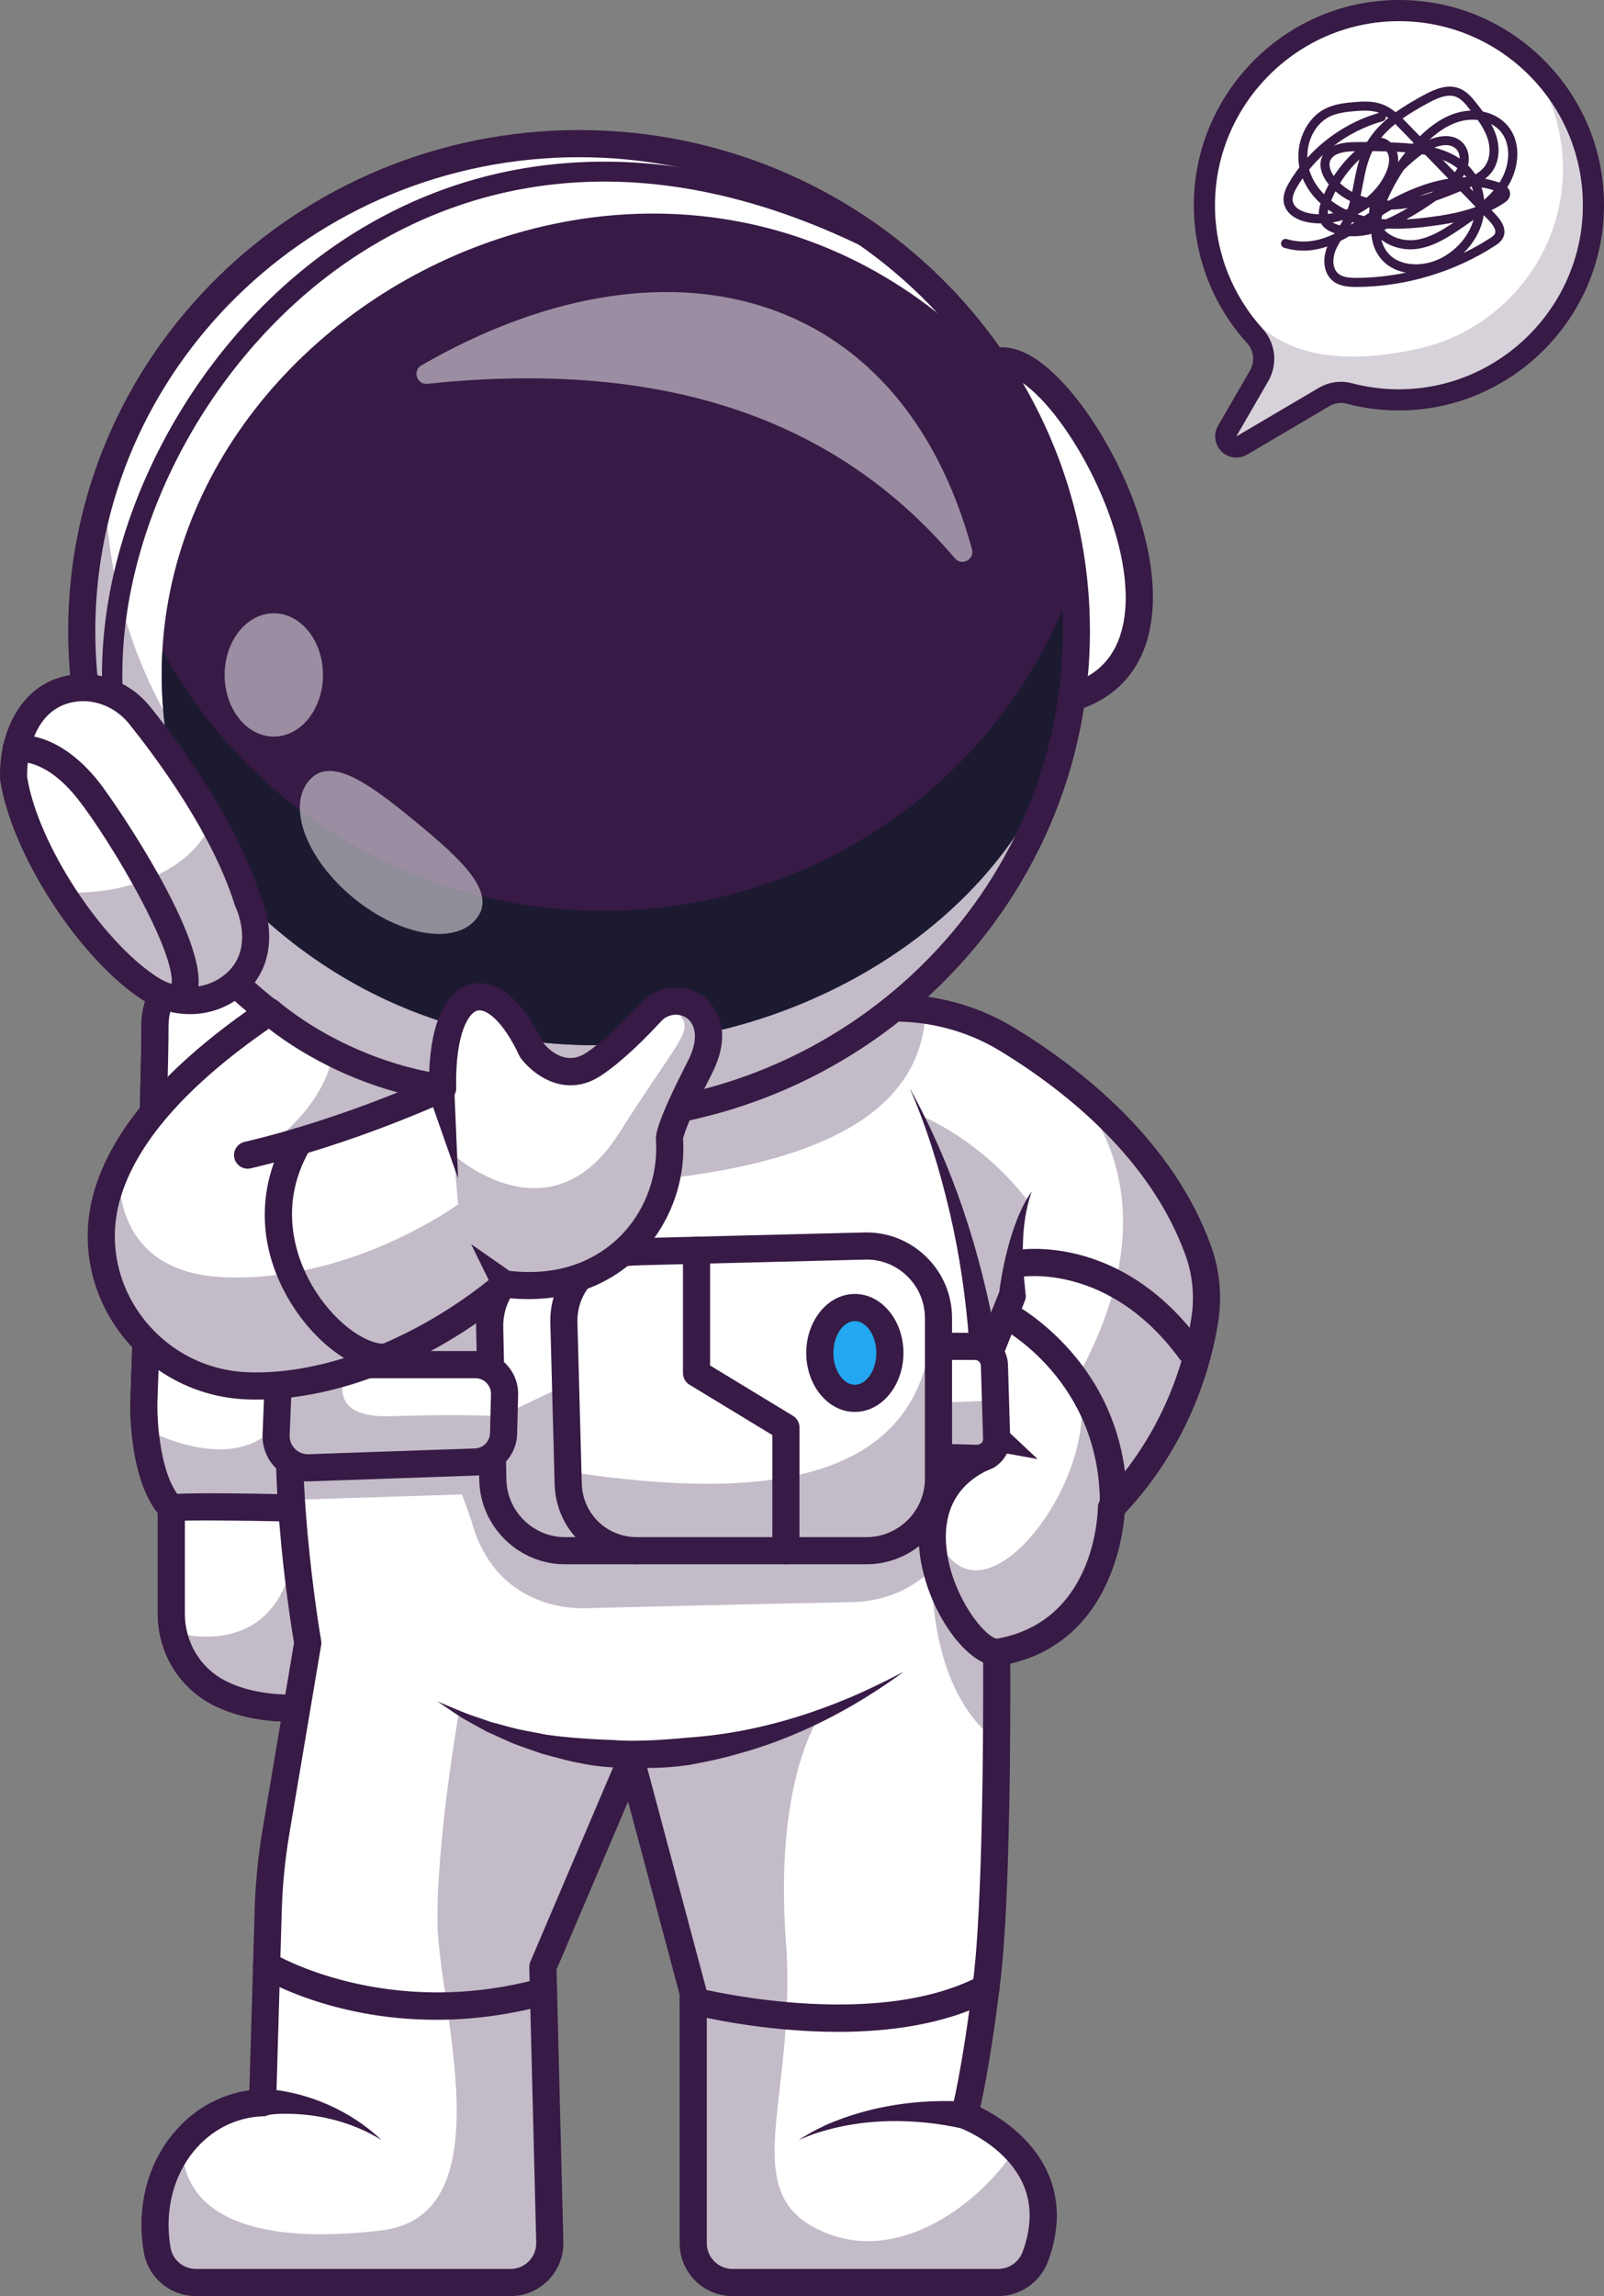 <?xml version="1.0" encoding="utf-8"?>
<!-- Generator: Adobe Illustrator 27.6.1, SVG Export Plug-In . SVG Version: 6.00 Build 0)  -->
<svg version="1.1" id="Layer_1" xmlns="http://www.w3.org/2000/svg" xmlns:xlink="http://www.w3.org/1999/xlink" x="0px" y="0px"
	 viewBox="0 0 2202.32 3150.32" style="enable-background:new 0 0 2202.32 3150.32;" xml:space="preserve">
<rect x="0" y="0" width="2202.32" height="3150.32" fill="#808080" stroke="none"/>
<style type="text/css">
	.st0{fill:#EAA224;}
	.st1{opacity:0.6;}
	.st2{fill:#F5F5F5;}
	.st3{fill:#FFFFFF;}
	.st4{fill:#371A45;}
	.st5{fill:#D8D8D8;}
	.st6{fill:#22A7F0;}
	.st7{opacity:0.4;}
	.st8{fill:#E81818;}
	.st9{opacity:0.3;}
	.st10{fill:#000070;}
	.st11{fill:#EFB522;}
	.st12{fill:#220F2D;}
	.st13{opacity:0.5;}
	.st14{fill:#FFA726;}
	.st15{opacity:0.25;}
	.st16{fill:#FF50D6;}
	.st17{opacity:0.64;}
	.st18{fill:#33A6DB;}
	.st19{fill:#F7F7F7;}
	.st20{fill:#FF5722;}
	.st21{fill:#97CEF7;}
	.st22{fill:#51F93E;}
	.st23{fill:#31C418;}
	.st24{fill:#F4F4F4;}
	.st25{fill:#E37A33;}
	.st26{fill:#FFCCAA;}
	.st27{fill:#E34889;}
	.st28{fill:#16044E;}
	.st29{fill:none;stroke:#371A45;stroke-width:35;stroke-linecap:round;stroke-linejoin:round;stroke-miterlimit:10;}
	.st30{fill:#FF67A0;}
	.st31{opacity:0.7;}
	.st32{opacity:0.2;}
	.st33{fill:#111A28;}
	.st34{fill:#A7A9B7;}
	.st35{fill:#F9F9F9;}
	.st36{fill:#FFFFFF;stroke:#FFFFFF;stroke-width:10.496;stroke-linecap:round;stroke-linejoin:round;stroke-miterlimit:10;}
	.st37{opacity:0.41;}
	.st38{fill:#FFB200;}
	.st39{fill:#FF9100;}
	.st40{fill:none;stroke:#293856;stroke-width:10.496;stroke-linecap:round;stroke-miterlimit:10;}
	.st41{fill:#D66B09;}
	.st42{fill:#FFD766;}
	.st43{fill:#FFAA39;}
	.st44{fill:#FFCF6E;}
	.st45{fill:#FFEC90;}
	.st46{fill:#FCFCFC;}
	.st47{fill:#F6F6F6;}
	.st48{fill:#00BDFF;}
	.st49{clip-path:url(#SVGID_00000123403791320021654740000009210805755290291646_);}
	.st50{fill:#5CE205;}
	.st51{fill:#54A520;}
	.st52{fill:none;}
	.st53{opacity:0.35;}
	.st54{fill:#99A4C4;}
	.st55{fill:#FFD243;}
	.st56{fill:#FF9D33;}
	.st57{fill:#A1A9B7;}
	.st58{opacity:0.65;}
</style>
<g>
	<g>
		<g>
			<g>
				<g>
					<g>
						<path class="st3" d="M1697.5,613.3c-3.74,0-7.44-1.44-10.23-4.22c-4.68-4.65-5.64-11.87-2.34-17.58l43.81-75.68
							c10.26-17.73,7.99-39.72-5.65-54.73c-44-48.39-68.65-111.04-69.4-176.41c-1.67-145.59,115.32-266.75,260.8-270.09
							c2.1-0.05,4.17-0.07,6.27-0.07c71.93,0,139.39,28.19,189.97,79.38c50.56,51.18,77.92,119.01,77.05,191.01
							c-1.77,145.41-121.59,263.72-267.07,263.72c-0.01,0-1.31,0-1.31,0c-22.68-0.11-45.22-3.09-67.01-8.85
							c-3.68-0.97-7.48-1.46-11.3-1.46c-8.03,0-15.97,2.18-22.96,6.29l-113.26,66.69C1702.57,612.64,1700.03,613.3,1697.5,613.3z"/>
					</g>
					<g>
						<g>
							<path class="st4" d="M1920.76,29.04c140.39,0,254.21,114.67,252.5,255.7c-1.67,137.58-115.11,249.37-252.55,249.37
								c-0.42,0-0.83,0-1.24,0c-21.89-0.11-43.12-3.02-63.37-8.37c-4.94-1.31-9.99-1.95-15.01-1.95c-10.57,0-21.06,2.84-30.33,8.3
								l-113.26,66.69l43.81-75.68c13.33-23.02,10.42-52.1-7.48-71.77c-40.15-44.15-64.89-102.56-65.62-166.81
								c-1.58-137.58,109.06-252.25,246.61-255.41C1916.81,29.06,1918.77,29.04,1920.76,29.04z M1920.76,0
								c-2.21,0-4.39,0.02-6.61,0.08c-153.38,3.52-276.74,131.27-274.98,284.77c0.79,68.94,26.78,135,73.18,186.02
								c9.38,10.3,10.91,25.45,3.83,37.68l-43.81,75.68c-6.61,11.42-4.69,25.86,4.68,35.16c5.59,5.55,12.99,8.43,20.47,8.43
								c5.05,0,10.14-1.32,14.73-4.02l113.26-66.69c4.76-2.8,10.15-4.28,15.59-4.28c2.56,0,5.12,0.33,7.58,0.98
								c22.98,6.08,46.75,9.22,70.65,9.33l1.38,0c153.41,0,279.73-124.74,281.59-278.06c0.92-75.91-27.93-147.43-81.24-201.39
								C2067.73,29.72,1996.6,0,1920.76,0L1920.76,0z"/>
						</g>
					</g>
				</g>
				<g class="st32">
					<path class="st4" d="M2172.91,268.89c-0.14-2.77-0.32-5.53-0.54-8.28c-0.12-1.41-0.23-2.82-0.37-4.22
						c-0.28-2.78-0.61-5.54-0.98-8.3c-0.16-1.19-0.29-2.39-0.46-3.58c-0.54-3.66-1.16-7.29-1.85-10.9c-0.3-1.57-0.66-3.12-0.99-4.68
						c-0.45-2.14-0.92-4.27-1.43-6.38c-0.45-1.87-0.92-3.72-1.41-5.58c-0.46-1.73-0.94-3.44-1.43-5.15
						c-0.58-2.01-1.15-4.02-1.78-6.01c-0.38-1.19-0.79-2.37-1.18-3.56c-1.53-4.63-3.19-9.21-4.98-13.71
						c-0.25-0.64-0.49-1.29-0.75-1.93c-1.02-2.5-2.09-4.97-3.18-7.42c-0.33-0.74-0.66-1.49-1-2.22c-1.17-2.56-2.37-5.11-3.62-7.63
						c-0.1-0.2-0.2-0.39-0.3-0.58c-5.72-11.41-12.27-22.34-19.58-32.69c12.5,30.46,19.26,63.9,18.84,98.98
						c-1.43,117.9-84.97,216.8-195.34,242.7c-117.02,26.37-185.26,4.71-226.88-36.04c-0.21-0.24-34.56-34.87-34.77-35.11
						c-6.96-7.66,4.15-20.75-1.85-29.22c0,0,0,0.01,0.01,0.01c0.95,2.32,1.96,4.61,2.98,6.89c-0.02-0.02-0.03-0.04-0.05-0.06
						c11.02,24.71,25.87,47.34,43.84,67.09c17.89,19.68,20.8,48.75,7.47,71.77l-43.81,75.68l113.26-66.69
						c13.67-8.05,30-10.41,45.34-6.35c20.24,5.35,41.48,8.26,63.37,8.37c3.97,0.02,7.91-0.08,11.84-0.24
						c3.65-0.15,7.27-0.42,10.88-0.73c0.54-0.05,1.09-0.07,1.63-0.12c3.31-0.31,6.59-0.71,9.87-1.15c0.83-0.11,1.66-0.19,2.49-0.31
						c3.08-0.44,6.13-0.97,9.17-1.52c1-0.18,2.01-0.33,3.01-0.52c2.9-0.56,5.77-1.21,8.63-1.87c1.12-0.26,2.24-0.49,3.35-0.76
						c2.75-0.67,5.47-1.43,8.19-2.19c1.19-0.34,2.4-0.65,3.58-1c2.63-0.78,5.22-1.64,7.81-2.5c1.25-0.42,2.5-0.81,3.74-1.25
						c2.51-0.88,4.99-1.83,7.46-2.79c1.28-0.5,2.58-0.98,3.85-1.5c2.4-0.97,4.77-2.01,7.13-3.06c1.31-0.58,2.63-1.15,3.93-1.75
						c2.29-1.06,4.55-2.18,6.8-3.3c1.33-0.67,2.67-1.32,3.99-2.01c2.19-1.14,4.35-2.33,6.5-3.54c1.34-0.75,2.67-1.49,4-2.27
						c2.09-1.22,4.15-2.48,6.2-3.76c1.34-0.83,2.67-1.67,3.99-2.52c1.99-1.29,3.95-2.62,5.9-3.96c1.33-0.92,2.66-1.84,3.98-2.79
						c1.89-1.36,3.75-2.75,5.6-4.15c1.32-1,2.63-2.01,3.93-3.04c1.79-1.42,3.56-2.86,5.32-4.33c1.3-1.09,2.6-2.19,3.88-3.31
						c1.69-1.47,3.37-2.97,5.02-4.49c1.28-1.17,2.54-2.36,3.8-3.56c1.6-1.53,3.18-3.08,4.74-4.65c1.25-1.26,2.48-2.53,3.7-3.81
						c1.5-1.58,2.99-3.17,4.45-4.78c1.21-1.34,2.4-2.7,3.59-4.06c1.41-1.62,2.81-3.26,4.17-4.92c1.17-1.42,2.31-2.86,3.45-4.3
						c1.31-1.66,2.61-3.33,3.88-5.03c1.13-1.5,2.22-3.03,3.32-4.56c1.21-1.7,2.42-3.4,3.6-5.13c1.07-1.58,2.11-3.19,3.15-4.8
						c1.12-1.73,2.23-3.46,3.31-5.21c1.02-1.67,2-3.36,2.98-5.05c1.02-1.76,2.04-3.51,3.02-5.29c0.96-1.74,1.87-3.52,2.79-5.29
						c0.92-1.78,1.85-3.55,2.73-5.35c0.89-1.82,1.73-3.68,2.58-5.53c0.82-1.8,1.66-3.58,2.45-5.4c0.82-1.9,1.58-3.83,2.35-5.75
						c0.73-1.81,1.47-3.61,2.16-5.45c0.74-1.98,1.42-3.98,2.11-5.98c0.63-1.82,1.29-3.64,1.88-5.48c0.66-2.06,1.25-4.14,1.85-6.22
						c0.53-1.82,1.09-3.64,1.59-5.48c0.57-2.15,1.07-4.33,1.59-6.5c0.43-1.81,0.9-3.6,1.29-5.42c0.49-2.27,0.89-4.56,1.31-6.85
						c0.33-1.76,0.7-3.51,0.99-5.29c0.4-2.42,0.7-4.86,1.02-7.3c0.22-1.68,0.5-3.34,0.69-5.03c0.31-2.74,0.51-5.5,0.73-8.26
						c0.11-1.42,0.28-2.82,0.37-4.24c0.26-4.2,0.43-8.43,0.48-12.68c0.05-4.05-0.03-8.06-0.16-12.06
						C2173.04,271.41,2172.97,270.15,2172.91,268.89z"/>
				</g>
				<g>
					<path class="st4" d="M1861.77,393.71c-11.38,0-23.09-1.09-32.02-8.52c-13.6-11.32-13.6-31.39-7.57-46.27
						c0.1-0.26,0.21-0.52,0.32-0.77c-18.22,6.2-37.66,8.12-59.16,1.88c-3.3-0.96-5.2-4.41-4.24-7.71c0.96-3.3,4.43-5.21,7.71-4.24
						c23.83,6.91,44.91,2.35,65.25-7.2c0.18-0.27,0.35-0.54,0.53-0.81c-0.71-0.25-1.43-0.51-2.14-0.78
						c-4.53-1.73-11.05-4.73-15.33-10.78c-0.46-0.65-0.88-1.32-1.27-2.01c-5.27,0.06-10.38-0.33-15.52-1.11
						c-19.24-2.92-32.48-12.68-35.41-26.1c-2.39-10.93,2.5-21.13,7.58-29.66c4.12-6.9,8.64-13.55,13.52-19.92
						c-6.27-32.73,9.03-68.07,36.86-81.21c12.18-5.75,25.88-7.33,37.76-8.35c12.88-1.1,26.55-1.78,39.47,3.06
						c6.81,2.55,12.79,6.41,18.2,10.8c12.22-8.81,25.28-16.3,37.75-23.11c16.28-8.89,33.65-16.17,50.27-9.36
						c10.44,4.28,17.52,13.31,23.22,20.57c2.77,3.53,5.65,7.2,8.48,11.03c12.86,2.58,24.38,8.71,32.71,17.94
						c21.63,23.98,16.42,59.9,2.43,83.11c-0.54,0.9-1.09,1.78-1.66,2.66c3.08,3.18,4.41,7.02,3.71,11.12
						c-1,5.84-6.06,9.18-8.22,10.6c-5.56,3.67-11.3,6.9-17.18,9.77l4.76,4.91c12.04,12.41,15.76,23.53,11.07,33.05
						c-2.52,5.11-6.93,8.26-11.23,11.04c-55.97,36.18-123.49,56.2-190.12,56.39C1862.13,393.71,1861.95,393.71,1861.77,393.71z
						 M1840.67,330.51c-2.69,4.28-5.11,8.56-6.95,13.09c-4.19,10.33-4.73,24.76,3.99,32.02c6.02,5,15.18,5.57,24.56,5.64
						c22.73-0.06,45.58-2.52,68-7.22c-13.83-2.46-26.58-9.03-35.67-20.87c-7.55-9.83-10.9-21.02-11.67-32.27
						c-10.72,2.65-20.77,3.68-30.19,3.12C1848.76,326.31,1844.74,328.49,1840.67,330.51z M1896.64,328.83
						c1.4,5.94,3.89,11.63,7.83,16.77c16.61,21.62,51.55,20.91,75.75,7.72c20.17-10.99,35.46-28.74,41.96-48.69
						c0.32-0.99,0.62-1.99,0.9-2.99c-4.37,3.11-8.72,6.11-12.95,9.02c-18.59,12.8-39.66,27.3-64.46,30.81
						C1929.32,343.77,1910.11,339.74,1896.64,328.83z M2037.17,295.21c-0.68,4.47-1.73,8.91-3.15,13.26
						c-4.68,14.37-13.26,27.7-24.65,38.74c12.54-6.04,24.67-12.82,36.3-20.34c2.95-1.91,5.7-3.82,6.83-6.1
						c2.64-5.34-3.35-13.21-8.84-18.87L2037.17,295.21z M1900.53,315.34c10.23,11.22,28.18,15.94,43.41,13.79
						c19.01-2.69,36.45-13.32,52.14-23.94c-10.88,2.23-21.61,3.83-31.85,5.14c-18.29,2.34-38.48,4.23-59.14,3.2
						C1903.55,314.16,1902.04,314.76,1900.53,315.34z M1829.67,305.19c1.45,0.87,3.18,1.68,5.22,2.47c1.57,0.6,3.17,1.14,4.8,1.6
						c1.53-2.42,2.98-4.84,4.31-7.32C1839.3,303.33,1834.51,304.42,1829.67,305.19z M1856.59,304.66c-0.51,1.04-1.04,2.08-1.6,3.12
						c-0.11,0.21-0.21,0.41-0.33,0.61c1.52-0.94,3.03-1.88,4.54-2.85C1858.33,305.26,1857.46,304.96,1856.59,304.66z
						 M1971.61,275.28c-13.08,9.36-26.73,17.97-40.79,25.71c11.02-0.57,21.72-1.72,31.83-3.01c20.06-2.56,42.08-6.26,63.04-13.82
						c0-0.25,0.01-0.51,0.01-0.76l-20.4-21.03C1994.25,266.89,1983.04,271.37,1971.61,275.28z M1896.66,300.44
						c2.09,0.2,4.18,0.36,6.27,0.49c5.35-2.29,10.88-4.96,16.6-8c4.6-2.44,9.17-4.98,13.68-7.61c-5.55,0.93-11.16,1.61-16.85,1.99
						c-1.97,0.13-3.94,0.22-5.89,0.27c-0.05,0.03-0.11,0.06-0.16,0.1c-4.19,2.4-8.38,4.96-12.54,7.59
						C1897.36,296.98,1896.99,298.7,1896.66,300.44z M1863.87,293.97c1.05,0.33,2.1,0.65,3.17,0.96c2,0.58,4,1.11,6.01,1.6
						c0.53-0.35,1.06-0.7,1.59-1.05c1.71-1.13,3.44-2.27,5.17-3.41c0.07-2.33,0.31-4.69,0.71-7.09c-0.49-0.1-0.98-0.21-1.46-0.31
						C1874.24,288.15,1869.16,291.26,1863.87,293.97z M1788.52,244.64c-2.57,3.69-5.01,7.48-7.32,11.35
						c-3.84,6.45-7.58,13.95-6.12,20.63c2.1,9.64,14.36,14.82,25.11,16.45c3.48,0.53,6.98,0.84,10.48,0.94
						c-0.06-4.44,0.75-9.38,2.44-14.87C1802.25,269.21,1793.81,257.49,1788.52,244.64z M1823.73,287.75
						c-0.42,2.11-0.63,4.04-0.62,5.79c2.55-0.27,5.1-0.64,7.63-1.12C1828.33,290.94,1825.99,289.38,1823.73,287.75z M1827.76,275.26
						c6.04,4.69,12.77,8.84,20.05,12.34c0.92-0.35,1.83-0.71,2.74-1.08c1.17-3.5,2.2-7.07,3.12-10.7
						c-7.39-3.67-14.14-8.15-20.08-13.38C1831.46,266.62,1829.51,270.9,1827.76,275.26z M1904.42,275.17
						c0.9,0.02,1.88,0.02,2.7,0.02c22.76-12.73,51.26-25.18,81.56-29.99l-31.79-32.78c-1.47-0.29-2.95-0.56-4.43-0.81
						c-0.14,0.1-0.27,0.2-0.41,0.3c-8.73,6.47-16.97,13.57-24.68,21.23c-8.14,12.02-15.23,24.74-21.24,38.06
						C1905.57,272.46,1904.99,273.78,1904.42,275.17z M2034.2,257.12c1.79,5.53,2.97,11.3,3.54,17.17
						c4.65-4.16,9.07-8.55,13.1-13.25C2045.33,259.3,2039.78,258.01,2034.2,257.12z M1868.13,268.54c2.66,0.99,5.4,1.87,8.2,2.65
						c10.9-8.86,19.91-19.96,25.86-32.66c4.66-9.97,6.09-18.17,4.36-25.06c-0.5-1.98-1.44-3.96-2.7-5.74
						c-6.47-0.19-12.97-0.31-19.46-0.36c-7.16,14.47-10.24,30.44-13.5,47.34C1870.01,259.3,1869.12,263.92,1868.13,268.54z
						 M1967.83,262.64c-6.74,1.96-13.32,4.24-19.69,6.74c5.96-1.55,11.87-3.35,17.73-5.31
						C1966.53,263.6,1967.18,263.12,1967.83,262.64z M1797.51,232.7c0.39,1.38,0.83,2.75,1.32,4.11
						c3.93,10.9,10.48,20.96,19.09,29.71c1.98-4.58,4.17-9.08,6.56-13.47c-0.37-0.44-0.73-0.89-1.08-1.34
						c-9.51-12.03-12.67-24.97-8.64-35.52c0.5-1.31,1.09-2.57,1.78-3.76C1809.73,218.73,1803.37,225.51,1797.51,232.7z
						 M1839.86,251.31c4.88,4.62,10.47,8.63,16.66,11.98c0.74-3.6,1.44-7.24,2.15-10.93c2.15-11.16,4.35-22.56,7.85-33.61
						C1856.25,228.34,1847.26,239.35,1839.86,251.31z M2017.68,257.24l5.21,5.37c-0.66-2.26-1.45-4.47-2.35-6.62
						C2019.58,256.42,2018.63,256.84,2017.68,257.24z M2039.03,245.32c6.6,1.2,13.17,2.93,19.71,5.25c0.61-0.93,1.2-1.87,1.77-2.82
						c12.07-20.02,15.6-49.93-1.01-68.35c-3.4-3.77-7.59-6.89-12.3-9.3c2.43,4.36,4.58,8.89,6.29,13.63
						c6.69,18.54,5.08,37.62-4.3,51.04C2046.3,238.88,2042.83,242.35,2039.03,245.32z M2010.38,239.54
						c-0.77,1.28-1.58,2.52-2.44,3.72c1.77-0.07,3.54-0.11,5.33-0.13c-0.01-0.01-0.02-0.03-0.03-0.04
						C2012.32,241.86,2011.37,240.68,2010.38,239.54z M1860.41,207.46c-0.31,0.01-0.63,0.01-0.94,0.02
						c-18.75,0.32-29.88,4.74-33.09,13.15c-2.87,7.53,1.56,15.98,4.96,20.9C1839.5,228.96,1849.3,217.46,1860.41,207.46z
						 M2015.6,226.91c2.72,2.68,5.26,5.58,7.62,8.74c0.89,1.19,1.74,2.41,2.55,3.66c5.18-3.13,9.88-6.91,13.22-11.68
						c7.07-10.1,8.12-24.94,2.79-39.68c-2.99-8.28-7.56-15.94-12.72-23.27c-7.99-0.98-16.46-0.38-24.74,1.94
						c-13.87,3.9-27.56,12.11-41.6,25c17.9-7.39,36.87-7.28,47.63,6.61C2016.27,205.89,2018.07,216.46,2015.6,226.91z
						 M1980.98,219.4l16.53,17.04c1.33-1.82,2.51-3.72,3.52-5.71c0,0,0.01-0.01,0.01-0.02
						C1995.02,226.04,1988.23,222.33,1980.98,219.4z M1917.96,208.24c0.25,0.73,0.47,1.46,0.65,2.19c0.97,3.84,1.29,7.85,0.98,12.07
						c3.25-4.63,6.65-9.15,10.2-13.57C1925.77,208.63,1921.82,208.41,1917.96,208.24z M1969.25,202.49
						c12.49,3.25,24.48,8.03,34.95,15.13c-0.01-4.22-1.08-8.38-3.7-11.76C1993.61,196.96,1980.91,198.02,1969.25,202.49z
						 M1873.87,151.79c-4.72,0-9.49,0.34-14.17,0.74c-11.3,0.97-23.19,2.33-33.52,7.2c-19.87,9.38-31.87,32.82-31.17,56.77
						c26.36-29.1,60.76-50.84,98.6-61.71C1887.44,152.51,1880.7,151.79,1873.87,151.79z M1902.8,159.51
						c0.45,3.05-1.43,6.04-4.48,6.89c-24.28,6.79-47.08,18.33-67.05,33.59c7.25-3.12,16.59-4.78,27.98-4.97
						c5.54-0.09,11.09-0.14,16.66-0.14c0.11,0,0.21,0,0.32,0c0.43-0.3,0.87-0.59,1.32-0.88c7.58-12.48,17.51-23.01,28.58-32.16
						C1905.04,161.03,1903.93,160.25,1902.8,159.51z M1909.48,195.45c2.76,0.1,5.52,0.2,8.27,0.31c7.06,0.3,14.43,0.76,21.91,1.55
						c0.41-0.45,0.82-0.91,1.24-1.36l-17.94-18.5c-2.33-2.4-4.75-4.9-7.27-7.33c-7.05,5.69-13.6,11.92-19.29,18.83
						C1901.33,189.73,1905.81,192.13,1909.48,195.45z M1925.76,162.56c2.12,2.09,4.16,4.19,6.14,6.23l17.64,18.19
						c17.15-16.84,34.03-27.45,51.42-32.34c6.13-1.72,12.31-2.67,18.38-2.87c-0.52-0.67-1.04-1.33-1.57-1.99
						c-5.04-6.43-10.75-13.71-18.14-16.74c-11.82-4.84-26.01,1.35-39.59,8.77C1948.7,148,1936.87,154.75,1925.76,162.56z"/>
				</g>
			</g>
			<g>
				<g>
					<path class="st4" d="M402.45,2362.37c-43.05,0-79.98-7.75-110.07-23.13c-46.75-23.9-75.8-71.99-75.8-125.5v-137.77
						c-40.23-50.44-37.76-149.62-37.63-153.98c0.16-4.43,15.51-433.43,15.23-514.38c-0.26-76.75,73.4-114.48,112.38-123.71
						c5.45-1.28,11.19-0.06,15.62,3.34l145.7,111.74c4.35,3.33,7,8.41,7.27,13.88l40.53,840.35c0.5,10.27-7.43,19-17.7,19.5
						c-10.32,0.64-19-7.43-19.5-17.7l-40.11-831.73l-131.36-100.74c-21.17,7.01-75.76,30.38-75.58,84.94
						c0.28,81.68-14.62,498.05-15.26,515.73c-0.76,26.53,3.6,102.42,32.56,133.03c3.27,3.46,5.09,8.04,5.09,12.8v144.7
						c0,39.46,21.26,74.84,55.5,92.34c30.84,15.78,71.58,21.8,121.12,17.92c10.21-0.8,19.21,6.86,20.02,17.11
						s-6.86,19.21-17.11,20.02C422.74,2361.96,412.43,2362.37,402.45,2362.37z"/>
				</g>
				<g>
					<path class="st3" d="M431.91,2342.56c-59.98,4.7-101.87-4.98-131.05-19.9c-40.67-20.79-65.65-63.25-65.65-108.92v-144.7
						c-40.74-43.07-37.63-146.5-37.63-146.5s15.52-432.75,15.24-515c-0.28-82.25,98.05-105.53,98.05-105.53l145.7,111.74
						l40.53,840.35L431.91,2342.56z"/>
				</g>
				<g>
					<path class="st3" d="M310.86,1302.02c0,0-98.32,23.28-98.05,105.53c0.28,82.25-15.24,515-15.24,515s-3.1,103.43,37.63,146.5
						v144.7c0,45.67,24.98,88.13,65.65,108.92c29.18,14.92,71.07,24.61,131.05,19.9L310.86,1302.02z"/>
				</g>
				<g>
					<path class="st4" d="M402.45,2362.37c-43.05,0-79.98-7.75-110.07-23.13c-46.75-23.9-75.8-71.99-75.8-125.5v-137.77
						c-40.23-50.44-37.76-149.62-37.63-153.98c0.16-4.43,15.51-433.43,15.23-514.38c-0.26-76.75,73.4-114.48,112.38-123.71
						c10.03-2.38,20.05,3.82,22.41,13.83c2.37,9.99-3.8,20.01-13.78,22.4l0,0c-3.43,0.83-83.98,21.1-83.76,87.35
						c0.28,81.68-14.62,498.05-15.26,515.73c-0.76,26.53,3.6,102.42,32.56,133.03c3.27,3.46,5.09,8.04,5.09,12.8v144.7
						c0,39.46,21.26,74.84,55.5,92.34c30.85,15.78,71.58,21.8,121.12,17.92c10.21-0.8,19.21,6.86,20.02,17.11
						s-6.86,19.21-17.11,20.02C422.74,2361.96,412.43,2362.37,402.45,2362.37z"/>
				</g>
				<g>
					<path class="st4" d="M235.2,2087.67c-8.19,0-15.7-5.44-17.96-13.73c-2.71-9.92,3.14-20.16,13.07-22.87
						c12.73-3.48,100.46-2.28,171.8-0.65c10.28,0.23,18.43,8.76,18.19,19.04c-0.23,10.28-8.97,18.48-19.04,18.19
						c-71.03-1.61-150.63-2.23-161.72-0.51C238.09,2087.5,236.63,2087.67,235.2,2087.67z M240.11,2087.01
						c-0.12,0.03-0.24,0.06-0.37,0.09C239.88,2087.07,240,2087.04,240.11,2087.01z"/>
				</g>
				<g>
					<path class="st3" d="M1654.21,1810.79c-9.4,59.97-38.46,165-128.22,257.88c0,0-1.68,173.8-157.59,198.61
						c0,0,0.37,51.63-0.14,121.84c-0.84,103.54-3.72,247.4-12.99,325.11c-15.5,130.36-31.01,187.81-31.01,187.81
						s38.6,14.11,69.7,46.46c29.89,31.1,52.84,79.05,27.61,147.54c-7.87,21.37-28.17,35.66-50.93,35.66h-364.91
						c-29.8,0-53.91-24.16-53.91-53.91v-343.36l-85.38-319.71l-0.19,0.42l-120.86,283.58l9.5,377.67
						c0.75,30.31-23.6,55.31-53.91,55.31H269.24c-26.12,0-48.84-18.58-53.35-44.32c-9.87-56.24,4.52-108.43,34.22-145.77
						c26.63-33.47,65.6-54.98,110.43-56.66l7.68-263.6c1.07-36.31,4.66-72.49,10.71-108.29l43.67-258.95
						c0,0-45.02-255.27-15.5-413.56c29.47-158.29,286.7-315.05,286.7-315.05c87.43,28.68,169.89-27.38,250.24-118.72l258.3-22.67
						c63.04-5.54,126.31,8.85,180.31,41.76c22.11,13.45,46.56,29.66,71.6,48.7h0.05v0.05c0.09,0.05,0.28,0.19,0.51,0.37
						c73.98,56.19,152.75,136.5,190.51,241.07C1656.21,1746.35,1659.19,1778.94,1654.21,1810.79z"/>
				</g>
				<g>
					<path class="st4" d="M1370.63,3150.32h-364.9c-40,0-72.55-32.55-72.55-72.56v-340.91l-70.79-265.13l-98.28,230.57l9.38,373.64
						c0.49,19.72-6.82,38.36-20.59,52.48c-13.77,14.12-32.22,21.9-51.94,21.9H269.22c-35.44,0-65.58-25.11-71.65-59.71
						c-10.41-59.31,3.75-118.23,38.84-161.65c27.37-33.87,64.53-55.15,105.99-61.06l7.23-247.12c1.08-37.03,4.76-74.32,10.92-110.84
						l43.16-255.8c-5.35-31.43-43.25-265.01-14.93-417.02c30.65-164.57,284.54-320.95,295.33-327.53c4.66-2.84,10.33-3.48,15.5-1.79
						c69.21,22.71,142.44-13.3,230.45-113.33c3.16-3.59,7.58-5.83,12.35-6.25l258.3-22.69c66.91-5.87,134.95,9.9,191.64,44.42
						c94.91,57.79,218.87,156.71,270.48,299.78c11.89,32.96,15.27,68.9,9.79,103.92c-8.92,56.99-37.46,166.09-128.41,262.89
						c-2.64,34.55-21.7,174.61-157.08,206.06c0.27,65.77,0.36,318.79-13.34,433.83c-11.13,93.54-22.22,149.73-27.82,174.84
						c23.86,11.79,69.34,39.54,91.87,88.2c17.19,37.14,17.61,78.52,1.23,123C1428.52,3131.1,1401.03,3150.32,1370.63,3150.32z
						 M866.44,2396.1c0.44,0,0.88,0.01,1.33,0.05c7.92,0.56,14.62,6.09,16.67,13.77l85.36,319.69c0.42,1.57,0.63,3.18,0.63,4.8
						v343.35c0,19.47,15.84,35.31,35.31,35.31h364.9c14.85,0,28.31-9.42,33.47-23.46c12.83-34.86,12.81-66.65-0.08-94.48
						c-24.29-52.47-85.56-75.41-86.18-75.63c-9.07-3.33-14.1-13.03-11.58-22.35c0.15-0.56,15.41-58.11,30.53-185.12
						c15.2-127.71,13.02-441.45,12.99-444.6c-0.07-9.21,6.6-17.08,15.69-18.53c138.76-22.1,141.83-173.98,141.89-180.43
						c0.05-4.77,1.92-9.34,5.23-12.76c87.63-90.65,114.8-194.17,123.2-247.81c4.52-28.86,1.74-58.43-8.03-85.52
						c-47.92-132.86-165.02-225.93-254.81-280.61c-49.96-30.42-109.98-44.33-169.01-39.13l-250.91,22.04
						c-60.76,68.03-151.22,149.82-256.48,121.09c-40.58,26.06-246.18,163.97-271.18,298.17c-28.54,153.21,15.11,404.42,15.55,406.94
						c0.37,2.09,0.38,4.23,0.02,6.33l-43.69,258.93c-5.88,34.84-9.38,70.42-10.42,105.74l-7.71,263.62
						c-0.28,9.79-8.12,17.7-17.91,18.06c-37.51,1.42-71.56,18.75-95.85,48.82c-28.33,35.05-39.67,83.09-31.13,131.8
						c2.94,16.75,17.65,28.91,34.97,28.91h431.73c9.6,0,18.58-3.78,25.28-10.66c6.7-6.87,10.26-15.94,10.02-25.54l-9.48-377.69
						c-0.06-2.67,0.44-5.32,1.48-7.77l121.05-284C852.25,2400.52,859.02,2396.1,866.44,2396.1z"/>
				</g>
				<g>
					<path class="st3" d="M1262.17,1847.51c3.1-0.52,47.56-0.34,76.88-0.17c14.27,0.08,25.89,11.45,26.32,25.71l3.03,100.57
						c0.46,15.28-12.03,27.78-27.31,27.3c-32.99-1.04-83.07-2.12-82.02,1.01L1262.17,1847.51z"/>
				</g>
				<g>
					<path class="st4" d="M1259.06,2020.55c-7.8,0-15.07-4.94-17.67-12.75c-1.92-5.78-0.84-12.41,2.79-17.29
						c6.64-8.91,8.26-11.03,97.49-8.21c2.99,0.2,4.9-1.39,5.8-2.29c0.9-0.9,2.4-2.85,2.31-5.83l-3.03-100.57
						c-0.13-4.27-3.56-7.63-7.81-7.65c-61.18-0.36-72.55-0.06-74.65,0.05c-9.8,1.14-18.85-5.61-20.49-15.44
						c-1.69-10.15,5.16-19.74,15.31-21.43c2.42-0.41,5.17-0.86,80.04-0.42c24.4,0.14,44.09,19.37,44.82,43.77l3.03,100.57
						c0.38,12.4-4.44,24.55-13.21,33.31c-8.77,8.75-20.84,13.59-33.3,13.16c-51.89-1.64-68.85-0.95-73.97-0.54
						c-0.51,0.22-1.04,0.42-1.58,0.61C1263,2020.24,1261.02,2020.55,1259.06,2020.55z M1265.23,1865.87
						c-0.25,0.04-0.51,0.08-0.76,0.11C1264.8,1865.95,1265.05,1865.9,1265.23,1865.87z"/>
				</g>
				<g>
					<path class="st3" d="M768.85,1720.11l418.21-10.5c55.64-1.4,101.49,43.32,101.49,98.98v220.03c0,54.68-44.33,99.01-99.01,99.01
						h-413.9c-53.89,0-97.88-43.09-98.99-96.97l-4.32-209.53C671.23,1766.63,714.36,1721.47,768.85,1720.11z"/>
				</g>
				<g>
					<path class="st4" d="M1189.55,2146.25h-413.9c-63.54,0-116.29-51.68-117.6-115.21l-4.32-209.53
						c-1.33-64.56,50.11-118.39,114.65-120.02l418.21-10.5c31.94-0.8,62.19,11.05,85.08,33.38c22.9,22.33,35.5,52.24,35.5,84.21
						v220.03C1307.18,2093.48,1254.41,2146.25,1189.55,2146.25z M769.32,1738.73c-44.12,1.1-79.26,37.9-78.35,82.01l4.32,209.53
						c0.89,43.41,36.94,78.73,80.37,78.73h413.9c44.33,0,80.39-36.06,80.39-80.39v-220.03c0-21.86-8.61-42.29-24.26-57.55
						c-15.64-15.26-36.3-23.46-58.13-22.81L769.32,1738.73L769.32,1738.73z M768.85,1720.11h0.05H768.85z"/>
				</g>
				<g>
					<path class="st4" d="M1079.05,2146.25c-10.28,0-18.62-8.34-18.62-18.62v-158.68l-113.74-69.05c-5.56-3.37-8.96-9.41-8.96-15.92
						V1715.4c0-10.28,8.34-18.62,18.62-18.62s18.62,8.34,18.62,18.62v158.1l113.74,69.05c5.56,3.37,8.96,9.41,8.96,15.92v169.16
						C1097.67,2137.91,1089.33,2146.25,1079.05,2146.25z"/>
				</g>
				<g>
					<path class="st4" d="M874.19,2146.25c-61.5,0-110.97-48.16-112.63-109.63l-5.96-221.48c-1.64-60.8,44.62-111.51,105.31-115.47
						l12.08-0.79c10.24-0.62,19.13,7.11,19.79,17.37c0.67,10.26-7.11,19.13-17.37,19.79l-12.08,0.79
						c-40.63,2.65-71.59,36.6-70.49,77.29l5.96,221.48c1.11,41.16,34.22,73.39,75.4,73.39c10.28,0,18.62,8.34,18.62,18.62
						S884.47,2146.25,874.19,2146.25z"/>
				</g>
				<g>
					<ellipse class="st6" cx="1173.72" cy="1856.28" rx="48.11" ry="62.32"/>
				</g>
				<g>
					<path class="st4" d="M1173.72,1937.22c-36.8,0-66.73-36.31-66.73-80.94c0-44.63,29.94-80.94,66.73-80.94
						s66.73,36.31,66.73,80.94C1240.45,1900.91,1210.51,1937.22,1173.72,1937.22z M1173.72,1812.59c-15.99,0-29.49,20.01-29.49,43.7
						c0,23.68,13.5,43.69,29.49,43.69s29.49-20.01,29.49-43.69C1203.2,1832.6,1189.7,1812.59,1173.72,1812.59z"/>
				</g>
				<g>
					<path class="st3" d="M382.24,1890.96l-3.13,77.5c-1.03,25.39,19.76,46.29,45.15,45.41l228.47-7.93
						c21.18-0.74,38.13-17.84,38.67-39.03l1.35-53.48c0.57-22.52-17.53-41.08-40.06-41.08H409.8L382.24,1890.96z"/>
				</g>
				<g>
					<path class="st4" d="M422.77,2032.51c-16.52,0-32.52-6.63-44.2-18.37c-12.18-12.25-18.76-29.17-18.07-46.44l3.13-77.5
						c0.42-10.27,9.27-18.26,19.36-17.86c3.03,0.12,5.85,0.96,8.33,2.34c-0.1-0.77-0.15-1.56-0.15-2.36
						c0-10.28,8.34-18.62,18.62-18.62h242.9c15.96,0,30.89,6.29,42.03,17.72c11.14,11.43,17.05,26.5,16.65,42.46l-1.35,53.48
						c-0.79,30.99-25.66,56.1-56.64,57.18l-228.48,7.93C424.19,2032.5,423.48,2032.51,422.77,2032.51z M400.72,1888.6
						c0.13,1.02,0.18,2.06,0.13,3.11l-3.13,77.5c-0.28,7.04,2.29,13.68,7.27,18.67c4.97,5,11.61,7.57,18.63,7.37l228.48-7.93
						c11.32-0.39,20.41-9.57,20.69-20.89l1.35-53.48c0.15-5.83-2.01-11.34-6.08-15.51c-4.07-4.17-9.53-6.47-15.36-6.47h-242.9
						C406.5,1890.96,403.4,1890.11,400.72,1888.6z"/>
				</g>
				<g>
					<path class="st4" d="M1321.1,2920.37c-64.51-14.16-133.84-14.69-197.26,5.44c-7.99,2.2-19.57,7.31-27.33,10.34
						c4.38-2.67,14.73-8.85,18.94-11.35c6.52-3.17,13.37-6.81,19.91-9.82c60.06-26.01,126.78-35.47,192.04-31.32
						C1353.84,2887.22,1347.33,2925.82,1321.1,2920.37L1321.1,2920.37z"/>
				</g>
				<g>
					<path class="st4" d="M351.39,2868.72c4.17-1.96,8.48-2.75,13.06-2.68c58.81,4.33,116.71,29.78,159.41,70.12
						c-42.47-26.25-93.08-37.83-142.55-35.74c-5.33,0.34-10.61,0.61-15.53,2.05c0.99,0.03,2.82-0.56,3.87-1.29
						C347.85,2912.59,330.3,2881.45,351.39,2868.72L351.39,2868.72z"/>
				</g>
				<g>
					<path class="st4" d="M598.7,2771.23c-143.86,0-237.28-55.88-242.38-59c-8.77-5.37-11.53-16.84-6.16-25.61
						c5.37-8.76,16.81-11.52,25.58-6.17c1.61,0.98,154.48,91.63,365.6,34.09c9.94-2.69,20.16,3.15,22.87,13.07
						c2.71,9.93-3.15,20.16-13.07,22.87C696,2765.49,644.75,2771.23,598.7,2771.23z"/>
				</g>
				<g>
					<path class="st4" d="M1150.44,2787.79c-106.07,0-197.04-22.88-203.27-24.48c-9.96-2.56-15.95-12.71-13.39-22.67
						c2.55-9.96,12.71-15.99,22.67-13.41c2.41,0.62,242.62,60.89,388.5-16.12c9.09-4.8,20.35-1.32,25.17,7.77
						c4.8,9.1,1.32,20.36-7.77,25.17C1298.81,2777.59,1221.25,2787.79,1150.44,2787.79z"/>
				</g>
				<g>
					<path class="st4" d="M600.68,2334.41c18.79,7.93,39.29,17.14,58.82,23.18c3.58,1.29,11.39,3.97,14.77,5.18
						c14,3.44,31.33,8.96,45.4,11.43c7.05,1.37,23.71,4.56,30.44,5.87c30.53,4.37,61.46,6.16,91.99,7.35
						c40.66,2.97,81.98-1.62,122.47-5.06c68.88-6.78,136.35-25.7,200.2-52.39c23.07-9.51,53.79-24.62,76.08-36.3
						c-68.61,50.39-146.37,90.84-228.8,112.99c-19.97,5.96-42.95,10.66-63.42,14.51c-20.63,3.28-44.09,4.84-65.09,4.49
						c-6.17-0.06-15.68,0.52-21.77,0.05c-21.17-0.44-44.37-1.94-64.97-6.63c-12.41-1.8-30.06-7.02-42.3-10.12
						c0,0-10.45-2.84-10.45-2.84l-10.25-3.58l-20.42-7.15c-13.95-4.82-30.82-13.46-44.45-19.28c-8.97-4.79-23.91-13.15-32.84-18.09
						C624.03,2350.43,612.32,2342.33,600.68,2334.41L600.68,2334.41z"/>
				</g>
				<g>
					<path class="st4" d="M1368.43,2285.92c-0.57,0-1.15-0.02-1.73-0.08c-42.01-3.88-92.1-76.08-103.09-148.58
						c-11.07-73.12,19.95-130.53,85.11-157.52c9.52-3.92,20.4,0.59,24.34,10.08c3.94,9.5-0.58,20.4-10.08,24.34
						c-62.49,25.88-68.5,78.2-62.54,117.53c9.31,61.41,51.88,115.43,69.68,117.08c10.24,0.95,17.78,10.01,16.84,20.25
						C1386.06,2278.67,1377.95,2285.92,1368.43,2285.92z"/>
				</g>
				<g>
					<path class="st4" d="M1341.41,1849.4l31.1-78.22l-1.32,7.11c4.89-38.19,12.97-75.25,27.53-110.75
						c4.98-11.57,10.72-22.82,17.86-32.92c-16.07,45.96-13.41,95.89-8.15,143.2c0.03,2.48-0.45,4.94-1.31,7.12l-31.1,78.22
						C1366.26,1885.72,1333.01,1872.6,1341.41,1849.4L1341.41,1849.4z"/>
				</g>
				<g>
					<polygon class="st4" points="1376.76,1956.97 1424.73,2001.92 1360.04,1990.25 1376.76,1956.97 					"/>
				</g>
				<g>
					<path class="st4" d="M1528.75,2084.4c-0.05,0-0.11,0-0.17,0c-10.28-0.09-18.55-8.5-18.46-18.78
						c1.46-170.62-133.2-242.73-138.93-245.71c-9.11-4.75-12.68-15.98-7.95-25.09c4.73-9.12,15.9-12.71,25.05-8
						c6.56,3.38,160.75,85.06,159.08,279.13C1547.28,2076.17,1538.96,2084.4,1528.75,2084.4z"/>
				</g>
				<g>
					<path class="st4" d="M1621.44,1867.14c-97.88-136.36-220.22-115.26-221.45-115.01l-6.86-36.61
						c5.95-1.1,147.02-25.51,258.55,129.9L1621.44,1867.14z"/>
				</g>
				<g>
					<path class="st4" d="M1248.98,1492.9c59.1,106.34,97.13,223.83,118.59,343.47c0,0-36.98,4.44-36.98,4.44
						c-4.27-59.36-12.95-118.5-26.42-176.61C1290.52,1605.79,1273.06,1548,1248.98,1492.9L1248.98,1492.9z"/>
				</g>
				<g>
					<g>
						<path class="st4" d="M1477.06,898.74c-12.6,449.83-716.15,750.9-1134.59,342.89L232.28,1034.9
							C122.31,447.7,920.76,12.39,1373.53,510.45C1373.53,510.45,1501.07,700.32,1477.06,898.74z"/>
					</g>
					<g>
						<path class="st3" d="M1471.54,957.26c222.06-66.5-12.59-494.78-106.83-460.21"/>
					</g>
					<g>
						<ellipse class="st3" cx="795.05" cy="865.93" rx="682.83" ry="668.87"/>
					</g>
					<g class="st9">
						<path class="st4" d="M1477.9,865.78v0.14c0,369.43-305.74,668.88-682.85,668.88s-682.85-299.45-682.85-668.88
							c0-71.42,11.41-140.18,32.59-204.71c0.09,369.38,305.78,668.74,682.85,668.74C1131.85,1329.95,1389.63,1135.06,1477.9,865.78z
							"/>
					</g>
					<g>
						<path class="st4" d="M1477.06,898.74c-12.6,449.83-716.15,750.9-1134.59,342.89L232.28,1034.9
							C122.31,447.7,920.76,12.39,1373.53,510.45C1373.53,510.45,1501.07,700.32,1477.06,898.74z"/>
					</g>
					<g class="st31">
						<path class="st33" d="M1477.06,898.74c-12.62,449.83-716.14,750.91-1134.59,342.89l-110.2-206.71
							c-9.17-48.88-12.01-96.75-9.26-143.07c114.25,212.76,342.15,357.84,604.63,357.84c302.62,0,559.29-192.84,648.86-459.98
							C1480.74,824.99,1481.53,861.73,1477.06,898.74z"/>
					</g>
					<g>
						<path class="st4" d="M1471.54,975.89c-8.02,0-15.42-5.21-17.84-13.29c-2.95-9.85,2.65-20.23,12.5-23.18
							c41.75-12.5,66.49-39.18,75.63-81.55c22.51-104.4-59.51-265.49-125.8-323.13c-18.56-16.15-35.35-23.7-44.9-20.21
							c-9.67,3.54-20.36-1.41-23.9-11.07c-3.54-9.66,1.42-20.35,11.07-23.9c16.37-6.01,43.93-6.2,82.18,27.07
							c73.89,64.26,164.29,236.1,137.76,359.09c-11.92,55.27-46.97,93.09-101.36,109.38
							C1475.1,975.63,1473.31,975.89,1471.54,975.89z"/>
					</g>
					<g>
						<path class="st4" d="M154.43,961.99c-7.45,0-13.64-5.89-13.95-13.4c-9.51-233.96,129.72-490.73,338.57-624.41
							c99.78-63.86,210.29-98.19,328.48-102.03c132.08-4.31,270.5,30.06,411.39,102.1c6.87,3.51,9.59,11.93,6.08,18.79
							c-3.51,6.88-11.93,9.58-18.79,6.08c-328.2-167.81-568.38-93.4-712.09-1.41C293.21,476.31,159.27,722.93,168.4,947.46
							c0.31,7.71-5.68,14.21-13.39,14.52C154.82,961.99,154.62,961.99,154.43,961.99z"/>
					</g>
					<g class="st13">
						<path class="st3" d="M586.83,526.57c298.96-31.24,548.65,32.65,724.29,239.55c9.35,11.02,27.2,1.5,23.41-12.44
							c-98.98-364.34-425.34-443.3-755.96-252.34C565.93,508.65,572.31,528.09,586.83,526.57z"/>
					</g>
					<g class="st13">
						<path class="st3" d="M653.65,1261.06c-29.69,36.06-105.24,22.91-168.75-29.38s-90.92-123.91-61.23-159.97
							s83.54,3.45,147.05,55.74C634.22,1179.74,683.34,1225,653.65,1261.06z"/>
					</g>
					<g class="st13">
						<ellipse class="st3" cx="375.95" cy="926.03" rx="67.51" ry="84.58"/>
					</g>
					<g>
						<path class="st4" d="M795.05,1553.42c-386.78,0-701.46-308.41-701.46-687.49s314.67-687.49,701.46-687.49
							s701.46,308.41,701.46,687.49S1181.84,1553.42,795.05,1553.42z M795.05,215.69c-366.25,0-664.21,291.7-664.21,650.24
							s297.96,650.24,664.21,650.24s664.21-291.7,664.21-650.24S1161.3,215.69,795.05,215.69z"/>
					</g>
					<g>
						<path class="st3" d="M319.52,1352.44c-32.45,25.93-78.31,26.68-113.23,4.14c-41.34-26.68-86.13-76.73-121.79-132.5
							c-33.1-51.77-58.38-108.48-65.78-156.01c-1.91-54.75,23.33-117.04,85.11-124.12c33.61-3.82,66.67,11.03,87.85,37.43
							c24.67,30.68,64.99,84.13,99.31,145.02c19.69,34.96,37.39,72.35,48.98,109.27C339.96,1235.67,375.3,1307.93,319.52,1352.44z"
							/>
					</g>
					<g>
						<path class="st4" d="M260.75,1391.43c-22.2,0-44.67-6.36-64.56-19.19c-86.64-55.9-180-199.51-195.87-301.3
							c-0.12-0.74-0.19-1.48-0.21-2.23c-2.18-63.17,28.69-134.94,101.62-143.25c38.96-4.45,78.99,12.51,104.48,44.24
							c42.62,53.04,118.75,157.04,151.12,259.11c14.23,30.27,26.4,96.22-26.17,138.18C310.82,1383.23,285.95,1391.43,260.75,1391.43
							z M37.3,1066.32c14.8,91.46,101.53,224.58,179.09,274.63l0,0c29.01,18.72,65.79,17.49,91.54-3.06
							c43.18-34.48,16.44-91.67,15.28-94.09c-0.39-0.8-0.75-1.7-1.01-2.55c-30.31-96.64-103.87-197-145.02-248.21
							c-17.56-21.85-44.81-33.57-71.23-30.56C49.72,968.87,36.36,1030.22,37.3,1066.32z"/>
					</g>
					<g>
						<path class="st4" d="M236.06,1386.85c-3.09,0-6.44-0.29-10.08-0.93c-10.13-1.79-16.89-11.45-15.1-21.58
							c1.79-10.13,11.46-16.89,21.58-15.1c1.38,0.24,2.42,0.33,3.18,0.35c1.04-6.17,1.33-32.7-40.79-113.04
							c-29.72-56.69-66.92-113.65-88.3-140.62c-43.6-54.98-79.51-50.45-81.04-50.22c-10.09,1.96-19.67-4.66-21.63-14.76
							c-1.96-10.1,4.83-19.91,14.93-21.87c2.32-0.44,58.19-10.33,116.91,63.71c20.94,26.4,166.84,238.13,131.54,297.36
							C263.3,1376.81,254.29,1386.85,236.06,1386.85z"/>
					</g>
					<g class="st9">
						<path class="st4" d="M319.52,1352.44c-32.45,25.93-78.31,26.68-113.23,4.14c-41.34-26.68-86.13-76.73-121.79-132.5
							c89.34,5.77,181.62-30.96,206.48-97.68c19.69,34.96,37.39,72.35,48.98,109.27C339.96,1235.67,375.3,1307.93,319.52,1352.44z"
							/>
					</g>
				</g>
				<g>
					<g>
						<path class="st3" d="M960.33,1465.76c-44.23,86.13-41.11,96.98-41.11,96.98c7.36,108.24-78.77,217.65-225.43,199.03
							c-111.69,93.53-245.82,143.91-354.48,139.62c-132.5-5.17-228.55-131.85-192.75-259.55c4.1-14.62,9.73-29.24,16.9-43.86
							c33.89-69.51,102.42-139.44,206.76-209.83c0,0,90.79,82.64,237.44,104.75c-2.33-148.98,70.44-163.46,122.21-52.38
							c0,0,38.04,51.58,86.13,18.99c28.4-19.23,58.38-49.54,78.22-71.14c6.52-7.12,14.76-11.64,23.42-13.59
							c18.2-4.19,38.32,2.84,48.37,20.44C974.95,1410.87,976.9,1433.45,960.33,1465.76z"/>
					</g>
					<g>
						<path class="st4" d="M352.49,1920.28c-4.66,0-9.28-0.09-13.89-0.27c-70.15-2.74-134.09-36.88-175.42-93.64
							c-40.23-55.26-52.84-124.35-34.58-189.55c24.79-88.49,102.58-177.35,231.2-264.12c7.13-4.8,16.61-4.11,22.95,1.67
							c0.81,0.73,79.95,71.25,206.51,96.41c2.65-69.11,23.33-112.63,58.03-120.6c34.62-7.95,70.5,21.37,98.55,80.56
							c6.48,8.07,30.2,33.35,59.71,13.37c26.77-18.14,55.54-47.17,74.96-68.33c13.83-15.07,34.26-22.68,54.67-20.42
							c20.01,2.24,37.14,13.4,46.99,30.62c14,24.47,12.22,54.16-5.28,88.25c-33.37,64.99-38.36,84.61-39.05,88.15
							c3.89,61.27-19.98,122.53-63.96,164.02c-44.61,42.09-106.22,61.37-174.31,54.74C592.17,1869.02,464.01,1920.28,352.49,1920.28
							z M369.13,1411.45c-114.2,79.07-183.03,158.24-204.65,235.42c-15.17,54.15-4.67,111.58,28.82,157.57
							c34.58,47.5,88.07,76.05,146.76,78.35c106.1,4.17,237.16-47.7,341.78-135.31c3.98-3.33,9.19-4.83,14.3-4.2
							c76.93,9.8,125.21-18.52,152.19-43.96c35.87-33.84,55.39-83.84,52.38-133.98c-1.17-7.4,1.2-26.59,43.06-108.11
							c11.38-22.17,13.43-39.91,6.09-52.75c-3.89-6.79-10.74-11.2-18.81-12.1c-8.57-0.96-17.27,2.24-23.09,8.58
							c-20.76,22.62-51.75,53.83-81.51,73.99c-49.79,33.73-94.75-0.55-111.57-23.38c-0.73-0.99-1.37-2.06-1.89-3.18
							c-21.72-46.59-44.95-64.76-57.35-61.91c-10.69,2.46-30.59,27.8-29.37,106.12c0.09,5.47-2.24,10.71-6.36,14.31
							s-9.6,5.22-15.03,4.39C482.72,1492.89,398.56,1434.63,369.13,1411.45z M937.74,1563L937.74,1563L937.74,1563z M937.12,1557.65
							c0.13,0.46,0.24,0.92,0.34,1.39C937.37,1558.61,937.26,1558.14,937.12,1557.65z M937.11,1557.62c0,0.01,0,0.02,0,0.03
							C937.12,1557.64,937.11,1557.63,937.11,1557.62z"/>
					</g>
					<g>
						<path class="st4" d="M339.95,1603.48c-8.46,0-16.12-5.81-18.12-14.39c-2.34-10.02,3.89-20.03,13.9-22.37
							c136.07-31.75,262.84-90.13,264.1-90.71c9.34-4.33,20.41-0.26,24.73,9.07c4.33,9.33,0.27,20.4-9.06,24.72
							c-5.3,2.46-131.38,60.54-271.3,93.19C342.77,1603.32,341.35,1603.48,339.95,1603.48z"/>
					</g>
					<g>
						<path class="st4" d="M623.58,1490.18l5.42,126.87l-41.89-119.32C578.39,1469.97,620.57,1461.24,623.58,1490.18L623.58,1490.18
							z"/>
					</g>
					<g>
						<polygon class="st4" points="679.66,1773.89 646.85,1707.06 707.92,1749.64 679.66,1773.89 						"/>
					</g>
					<g>
						<path class="st4" d="M526.45,1880.8c-40.35,0-90.84-36-125.12-90c-47.94-75.52-50.41-160.91-6.77-234.27
							c5.25-8.84,16.68-11.74,25.53-6.49c8.84,5.26,11.74,16.68,6.48,25.52c-51.41,86.44-12.79,165.36,6.21,195.28
							c30.67,48.32,73.11,74.78,96.32,72.59c10.22-0.97,19.34,6.49,20.34,16.73c1,10.23-6.49,19.34-16.73,20.34
							C530.64,1880.7,528.55,1880.8,526.45,1880.8z"/>
					</g>
					<g class="st9">
						<path class="st4" d="M358.34,1580.39l177.57-57.49c0,0,37.82-42.12,26.85-38.97c-10.97,3.15-106.2-34.09-106.2-34.09
							C445.55,1499.79,410,1542.47,358.34,1580.39z"/>
					</g>
					<g class="st9">
						<path class="st4" d="M960.33,1465.76c-44.23,86.13-41.11,96.98-41.11,96.98c7.36,108.24-78.77,217.65-225.43,199.03
							c-111.69,93.53-245.82,143.91-354.48,139.62c-132.5-5.17-228.55-131.85-192.75-259.55c4.1-14.62,9.73-29.24,16.9-43.86
							c-2.37,42.69,5.77,148.89,145.07,154.48c174.59,6.98,320.45-100.1,320.45-100.1l-5.87-67.51c0,0,131.9,119.37,226.41-29.33
							c94.51-148.75,107.31-140.6,73.56-173.19c-2.56-2.47-4.33-4.98-5.45-7.54c18.2-4.19,38.32,2.84,48.37,20.44
							C974.95,1410.87,976.9,1433.45,960.33,1465.76z"/>
					</g>
				</g>
				<g class="st9">
					<path class="st4" d="M915.08,1617.05c216.66-25.15,351.42-93.64,355.74-231.15l-28.82-2.98c0,0-103.08,67.93-162.95,91.46
						c-59.87,23.53-144.36,51.1-144.36,51.1L915.08,1617.05z"/>
				</g>
				<g class="st9">
					<path class="st4" d="M478.47,1874.66c0,0-41.06,71.72,57.45,68.45s150.89,0,150.89,0l87.37-41.46l5.54,117.45
						c280.77,43.27,482.16,10.86,500.31-196.22l8.53,101.65l79.86-3.03l-2.46,71.87l-77.4,3.56l-11.95,78.87l3.42,76.45
						c0,0-36.87,44.81-111.36,45.97c-74.49,1.16-359.65,8.15-359.65,8.15s-126.48,12.8-162.17-121.05l-12.42-34.92l-217.65,6.98
						l-18.93-43.51l-18.63-40.28l11.95-71.96L478.47,1874.66z"/>
				</g>
				<g class="st9">
					<path class="st4" d="M665.38,1784.28c0,0-118.63,75.5-115.53,77.9c3.1,2.4,115.53,5.5,115.53,5.5l4.94-29.1L665.38,1784.28z"/>
				</g>
				<g class="st9">
					<path class="st4" d="M188.65,1954.98c0,0,109.8,65.57,177.3,13.58l28.71,38.45l5.99,60.48H282.93l-64.4-22.89L188.65,1954.98z"
						/>
				</g>
				<g class="st9">
					<path class="st4" d="M235.21,2238.58c0,0,134.19,45,165.45-93.11c0,0,20.19,98.32,21.07,103.48
						c0.88,5.16-14.25,94.81-14.25,94.81s-43.07,3.46-46.17,3.46s-86.82-42.97-86.82-42.97L235.21,2238.58z"/>
				</g>
				<g class="st9">
					<path class="st4" d="M1267.3,1532.1c0,0,79.31,31.54,143.4,114.89c0,0-19.6,64.14-14.13,103.72
						c5.47,39.57-37.85,78.56-37.85,78.56C1324.91,1707.43,1289.19,1572.42,1267.3,1532.1z"/>
				</g>
				<g>
					<path class="st4" d="M1454.3,1474.6c-0.05-0.05-0.05-0.05-0.05-0.05h0.05V1474.6z"/>
				</g>
				<g class="st9">
					<path class="st4" d="M1654.21,1810.79c-9.4,59.97-38.46,165-128.22,257.88c0,0-1.68,173.8-157.59,198.61
						c0,0,0.37,51.63-0.14,121.84c-113.79-87.2-87.01-296.24-84.36-288.65c57.13,164.81,241.35-89.02,193.16-206.76
						c153.08-272.08-11.36-409.98-22.25-418.73c73.98,56.19,152.75,136.5,190.51,241.07
						C1656.21,1746.35,1659.19,1778.94,1654.21,1810.79z"/>
				</g>
				<g class="st9">
					<path class="st4" d="M745.38,2698.72l9.5,377.67c0.75,30.31-23.6,55.31-53.91,55.31H269.24c-26.12,0-48.84-18.58-53.35-44.32
						c-9.87-56.24,4.52-108.43,34.22-145.77c0,0.05,0,0.05,0,0.09c-0.28,101.03,102.66,138.79,273.75,118.49
						c171.1-20.3,78.08-307.74,76.82-421.99c-1.26-114.25,29.24-287.67,29.24-287.67l144.28,56.85l92.23,7.36L745.38,2698.72z"/>
				</g>
				<g class="st9">
					<path class="st4" d="M1421.57,3096.04c-7.87,21.37-28.17,35.66-50.93,35.66h-364.91c-29.8,0-53.91-24.16-53.91-53.91v-343.36
						l-85.38-319.71l-0.19,0.42l0.19-11.27c94.7-2.14,182.13-16.67,259.13-49.3c-1.68,2.37-62.57,88.83-46.51,309.23
						c16.29,223.47-76.82,353.83,62.85,402.72c98.7,34.55,203.97-43.67,252.06-118.02
						C1423.85,2979.6,1446.8,3027.55,1421.57,3096.04z"/>
				</g>
			</g>
		</g>
	</g>
</g>
</svg>
